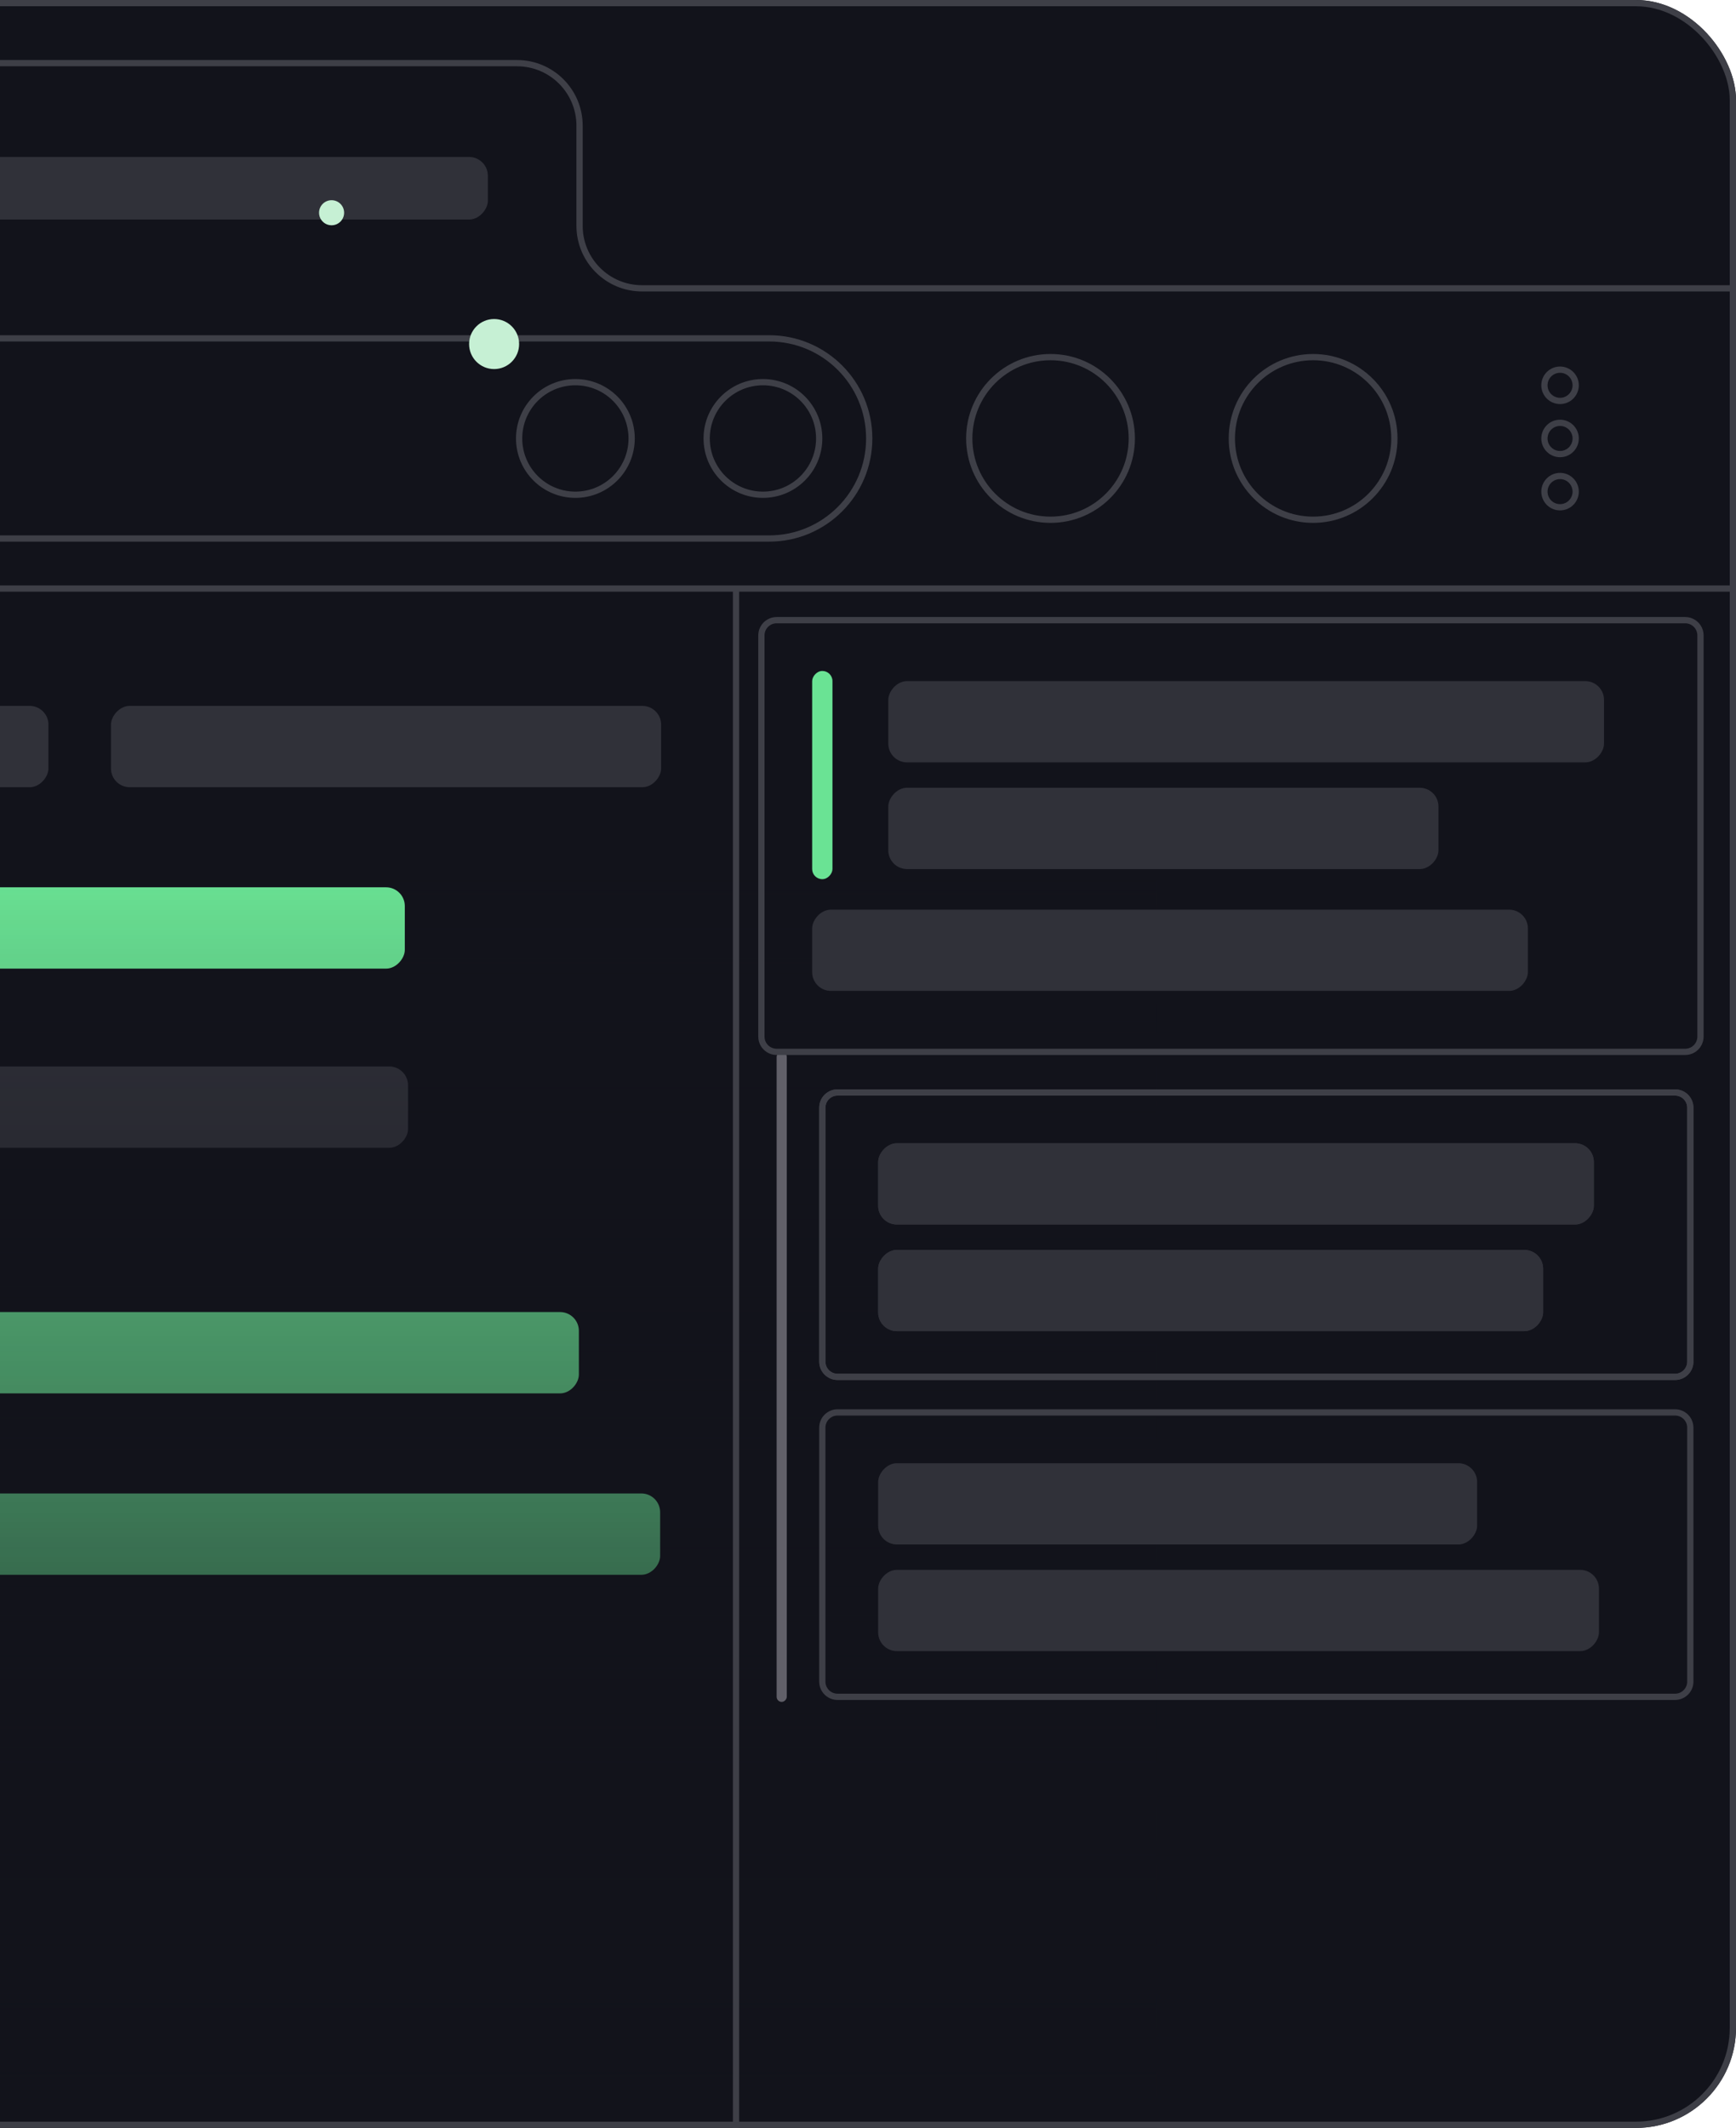 <svg width="342" height="419" viewBox="0 0 342 419" fill="none" xmlns="http://www.w3.org/2000/svg">
<g clip-path="url(#clip0_16685_44779)">
<g clip-path="url(#clip1_16685_44779)">
<rect x="-53" width="395" height="419" rx="19.706" fill="#12131B"/>
<rect width="332.546" height="16.011" rx="3.695" transform="matrix(1 -8.74228e-08 -8.74228e-08 -1 -323 155.008)" fill="#303139"/>
<rect width="149.03" height="12.316" rx="3.695" transform="matrix(1 -8.74228e-08 -8.74228e-08 -1 -52.92 43.227)" fill="#303139"/>
<rect width="402.75" height="16.011" rx="3.695" transform="matrix(1 -8.74228e-08 -8.74228e-08 -1 -323 190.727)" fill="#6AE394"/>
<rect width="402.75" height="16.011" rx="3.695" transform="matrix(1 -8.74228e-08 -8.74228e-08 -1 -288.711 274.367)" fill="#6AE394"/>
<rect width="108.385" height="16.012" rx="3.695" transform="matrix(1 -8.74228e-08 -8.74228e-08 -1 -28 226.008)" fill="#303139"/>
<rect width="149.03" height="16.012" rx="3.695" transform="matrix(1 -8.74228e-08 -8.74228e-08 -1 -18.98 310.086)" fill="#6AE394"/>
<rect width="108.385" height="16.012" rx="3.695" transform="matrix(1 -8.74228e-08 -8.74228e-08 -1 21.862 155.008)" fill="#303139"/>
<path d="M-248.752 56.777H-118.94C-112.138 56.777 -106.624 51.263 -106.624 44.46V24.754C-106.624 17.952 -101.109 12.438 -94.307 12.438H101.86C108.662 12.438 114.176 17.952 114.176 24.754V44.46C114.176 51.263 119.691 56.777 126.493 56.777H342.441" stroke="#3E3F47" stroke-width="1.232"/>
<path d="M-248.752 115.891H342.441" stroke="#3E3F47" stroke-width="1.232"/>
<path d="M-270.922 106.038H151.535C162.418 106.038 171.241 97.215 171.241 86.331V86.331C171.241 75.448 162.418 66.625 151.535 66.625H-270.922" stroke="#3E3F47" stroke-width="1.232"/>
<path d="M139.218 86.335C139.218 80.213 144.181 75.25 150.303 75.25C156.425 75.25 161.387 80.213 161.387 86.335C161.387 92.457 156.425 97.42 150.303 97.42C144.181 97.42 139.218 92.457 139.218 86.335Z" stroke="#3E3F47" stroke-width="1.232"/>
<path d="M102.269 86.335C102.269 80.213 107.231 75.25 113.353 75.25C119.475 75.25 124.438 80.213 124.438 86.335C124.438 92.457 119.475 97.42 113.353 97.42C107.231 97.42 102.269 92.457 102.269 86.335Z" stroke="#3E3F47" stroke-width="1.232"/>
<path d="M190.947 86.332C190.947 77.489 198.116 70.32 206.959 70.32C215.802 70.32 222.97 77.489 222.97 86.332C222.97 95.175 215.802 102.343 206.959 102.343C198.116 102.343 190.947 95.175 190.947 86.332Z" stroke="#3E3F47" stroke-width="1.232"/>
<path d="M242.677 86.332C242.677 77.489 249.845 70.32 258.688 70.32C267.531 70.32 274.7 77.489 274.7 86.332C274.7 95.175 267.531 102.343 258.688 102.343C249.845 102.343 242.677 95.175 242.677 86.332Z" stroke="#3E3F47" stroke-width="1.232"/>
<path d="M304.259 75.868C304.259 74.168 305.637 72.789 307.338 72.789C309.038 72.789 310.417 74.168 310.417 75.868C310.417 77.569 309.038 78.947 307.338 78.947C305.637 78.947 304.259 77.569 304.259 75.868Z" stroke="#3E3F47" stroke-width="1.232"/>
<path d="M304.259 86.337C304.259 84.636 305.637 83.258 307.338 83.258C309.038 83.258 310.417 84.636 310.417 86.337C310.417 88.037 309.038 89.416 307.338 89.416C305.637 89.416 304.259 88.037 304.259 86.337Z" stroke="#3E3F47" stroke-width="1.232"/>
<path d="M304.259 96.806C304.259 95.105 305.637 93.727 307.338 93.727C309.038 93.727 310.417 95.105 310.417 96.806C310.417 98.506 309.038 99.885 307.338 99.885C305.637 99.885 304.259 98.506 304.259 96.806Z" stroke="#3E3F47" stroke-width="1.232"/>
<rect x="-243.995" y="0.117" width="472" height="432" fill="url(#paint0_linear_16685_44779)"/>
<rect x="-243.995" y="0.117" width="472" height="432" fill="url(#paint1_linear_16685_44779)"/>
</g>
<rect x="-52.384" y="0.616" width="393.768" height="417.768" rx="19.091" stroke="#3E3F47" stroke-width="1.232"/>
<g filter="url(#filter0_di_16685_44779)">
<circle cx="2.469" cy="2.469" r="2.469" transform="matrix(1 -8.74228e-08 -8.74228e-08 -1 62.855 44.359)" fill="#C6F0D4"/>
</g>
<g filter="url(#filter1_di_16685_44779)">
<circle cx="4.927" cy="4.927" r="4.927" transform="matrix(1 -8.74228e-08 -8.74228e-08 -1 92.415 72.672)" fill="#C6F0D4"/>
</g>
<path d="M145 516L145 116" stroke="#3E3F47" stroke-width="1.232"/>
<rect width="2" height="128" rx="1" transform="matrix(1 -8.74228e-08 -8.74228e-08 -1 153 335.117)" fill="#616069"/>
<rect width="4" height="41" rx="2" transform="matrix(1 -8.74228e-08 -8.74228e-08 -1 160 173.117)" fill="#6AE394"/>
<path d="M332 207.117H153C151.343 207.117 150 205.774 150 204.117V125.117C150 123.46 151.343 122.117 153 122.117H332C333.657 122.117 335 123.46 335 125.117V204.117C335 205.774 333.657 207.117 332 207.117Z" stroke="#3E3F47" stroke-width="1.232"/>
<rect width="141" height="16" rx="3.695" transform="matrix(1 -8.74228e-08 -8.74228e-08 -1 175 150.117)" fill="#303139"/>
<rect width="108.385" height="16.012" rx="3.695" transform="matrix(1 -8.74228e-08 -8.74228e-08 -1 175 171.125)" fill="#303139"/>
<rect width="141" height="16" rx="3.695" transform="matrix(1 -8.74228e-08 -8.74228e-08 -1 160 195.117)" fill="#303139"/>
<path d="M330 271.117H165C163.343 271.117 162 269.774 162 268.117V218.117C162 216.46 163.343 215.117 165 215.117H330C331.657 215.117 333 216.46 333 218.117V268.117C333 269.774 331.657 271.117 330 271.117Z" stroke="#3E3F47" stroke-width="1.232"/>
<rect width="141" height="16" rx="3.695" transform="matrix(1 -8.74228e-08 -8.74228e-08 -1 173 241.117)" fill="#303139"/>
<rect width="131" height="16" rx="3.695" transform="matrix(1 -8.74228e-08 -8.74228e-08 -1 173 262.117)" fill="#303139"/>
<path d="M330 271.117H165C163.343 271.117 162 269.774 162 268.117V218.117C162 216.46 163.343 215.117 165 215.117H330C331.657 215.117 333 216.46 333 218.117V268.117C333 269.774 331.657 271.117 330 271.117Z" stroke="#3E3F47" stroke-width="1.232"/>
<rect width="141" height="16" rx="3.695" transform="matrix(1 -8.74228e-08 -8.74228e-08 -1 173 241.117)" fill="#303139"/>
<rect width="131" height="16" rx="3.695" transform="matrix(1 -8.74228e-08 -8.74228e-08 -1 173 262.117)" fill="#303139"/>
<path d="M330 334.117H165C163.343 334.117 162 332.774 162 331.117V281.117C162 279.46 163.343 278.117 165 278.117H330C331.657 278.117 333 279.46 333 281.117V331.117C333 332.774 331.657 334.117 330 334.117Z" stroke="#3E3F47" stroke-width="1.232"/>
<rect width="118" height="16" rx="3.695" transform="matrix(1 -8.74228e-08 -8.74228e-08 -1 173 304.117)" fill="#303139"/>
<rect width="142" height="16" rx="3.695" transform="matrix(1 -8.74228e-08 -8.74228e-08 -1 173 325.117)" fill="#303139"/>
</g>
<defs>
<filter id="filter0_di_16685_44779" x="48.043" y="24.609" width="34.563" height="34.563" filterUnits="userSpaceOnUse" color-interpolation-filters="sRGB">
<feFlood flood-opacity="0" result="BackgroundImageFix"/>
<feColorMatrix in="SourceAlpha" type="matrix" values="0 0 0 0 0 0 0 0 0 0 0 0 0 0 0 0 0 0 127 0" result="hardAlpha"/>
<feOffset/>
<feGaussianBlur stdDeviation="7.406"/>
<feComposite in2="hardAlpha" operator="out"/>
<feColorMatrix type="matrix" values="0 0 0 0 0.416 0 0 0 0 0.89 0 0 0 0 0.58 0 0 0 1 0"/>
<feBlend mode="normal" in2="BackgroundImageFix" result="effect1_dropShadow_16685_44779"/>
<feBlend mode="normal" in="SourceGraphic" in2="effect1_dropShadow_16685_44779" result="shape"/>
<feColorMatrix in="SourceAlpha" type="matrix" values="0 0 0 0 0 0 0 0 0 0 0 0 0 0 0 0 0 0 127 0" result="hardAlpha"/>
<feOffset/>
<feGaussianBlur stdDeviation="0.617"/>
<feComposite in2="hardAlpha" operator="arithmetic" k2="-1" k3="1"/>
<feColorMatrix type="matrix" values="0 0 0 0 0.416 0 0 0 0 0.89 0 0 0 0 0.58 0 0 0 1 0"/>
<feBlend mode="normal" in2="shape" result="effect2_innerShadow_16685_44779"/>
</filter>
<filter id="filter1_di_16685_44779" x="62.855" y="33.261" width="68.973" height="68.971" filterUnits="userSpaceOnUse" color-interpolation-filters="sRGB">
<feFlood flood-opacity="0" result="BackgroundImageFix"/>
<feColorMatrix in="SourceAlpha" type="matrix" values="0 0 0 0 0 0 0 0 0 0 0 0 0 0 0 0 0 0 127 0" result="hardAlpha"/>
<feOffset/>
<feGaussianBlur stdDeviation="14.78"/>
<feComposite in2="hardAlpha" operator="out"/>
<feColorMatrix type="matrix" values="0 0 0 0 0.416 0 0 0 0 0.89 0 0 0 0 0.58 0 0 0 1 0"/>
<feBlend mode="normal" in2="BackgroundImageFix" result="effect1_dropShadow_16685_44779"/>
<feBlend mode="normal" in="SourceGraphic" in2="effect1_dropShadow_16685_44779" result="shape"/>
<feColorMatrix in="SourceAlpha" type="matrix" values="0 0 0 0 0 0 0 0 0 0 0 0 0 0 0 0 0 0 127 0" result="hardAlpha"/>
<feOffset/>
<feGaussianBlur stdDeviation="1.232"/>
<feComposite in2="hardAlpha" operator="arithmetic" k2="-1" k3="1"/>
<feColorMatrix type="matrix" values="0 0 0 0 0.416 0 0 0 0 0.89 0 0 0 0 0.58 0 0 0 1 0"/>
<feBlend mode="normal" in2="shape" result="effect2_innerShadow_16685_44779"/>
</filter>
<linearGradient id="paint0_linear_16685_44779" x1="-127.197" y1="-15.883" x2="-127.197" y2="415.117" gradientUnits="userSpaceOnUse">
<stop offset="0.429" stop-color="#12131B" stop-opacity="0"/>
<stop offset="1" stop-color="#12131B"/>
</linearGradient>
<linearGradient id="paint1_linear_16685_44779" x1="141.575" y1="-37.344" x2="-243.995" y2="-37.344" gradientUnits="userSpaceOnUse">
<stop offset="0.485" stop-color="#12131B" stop-opacity="0"/>
<stop offset="0.976" stop-color="#12131B"/>
</linearGradient>
<clipPath id="clip0_16685_44779">
<rect width="342" height="419" fill="white"/>
</clipPath>
<clipPath id="clip1_16685_44779">
<rect x="-53" width="395" height="419" rx="19.706" fill="white"/>
</clipPath>
</defs>
</svg>
